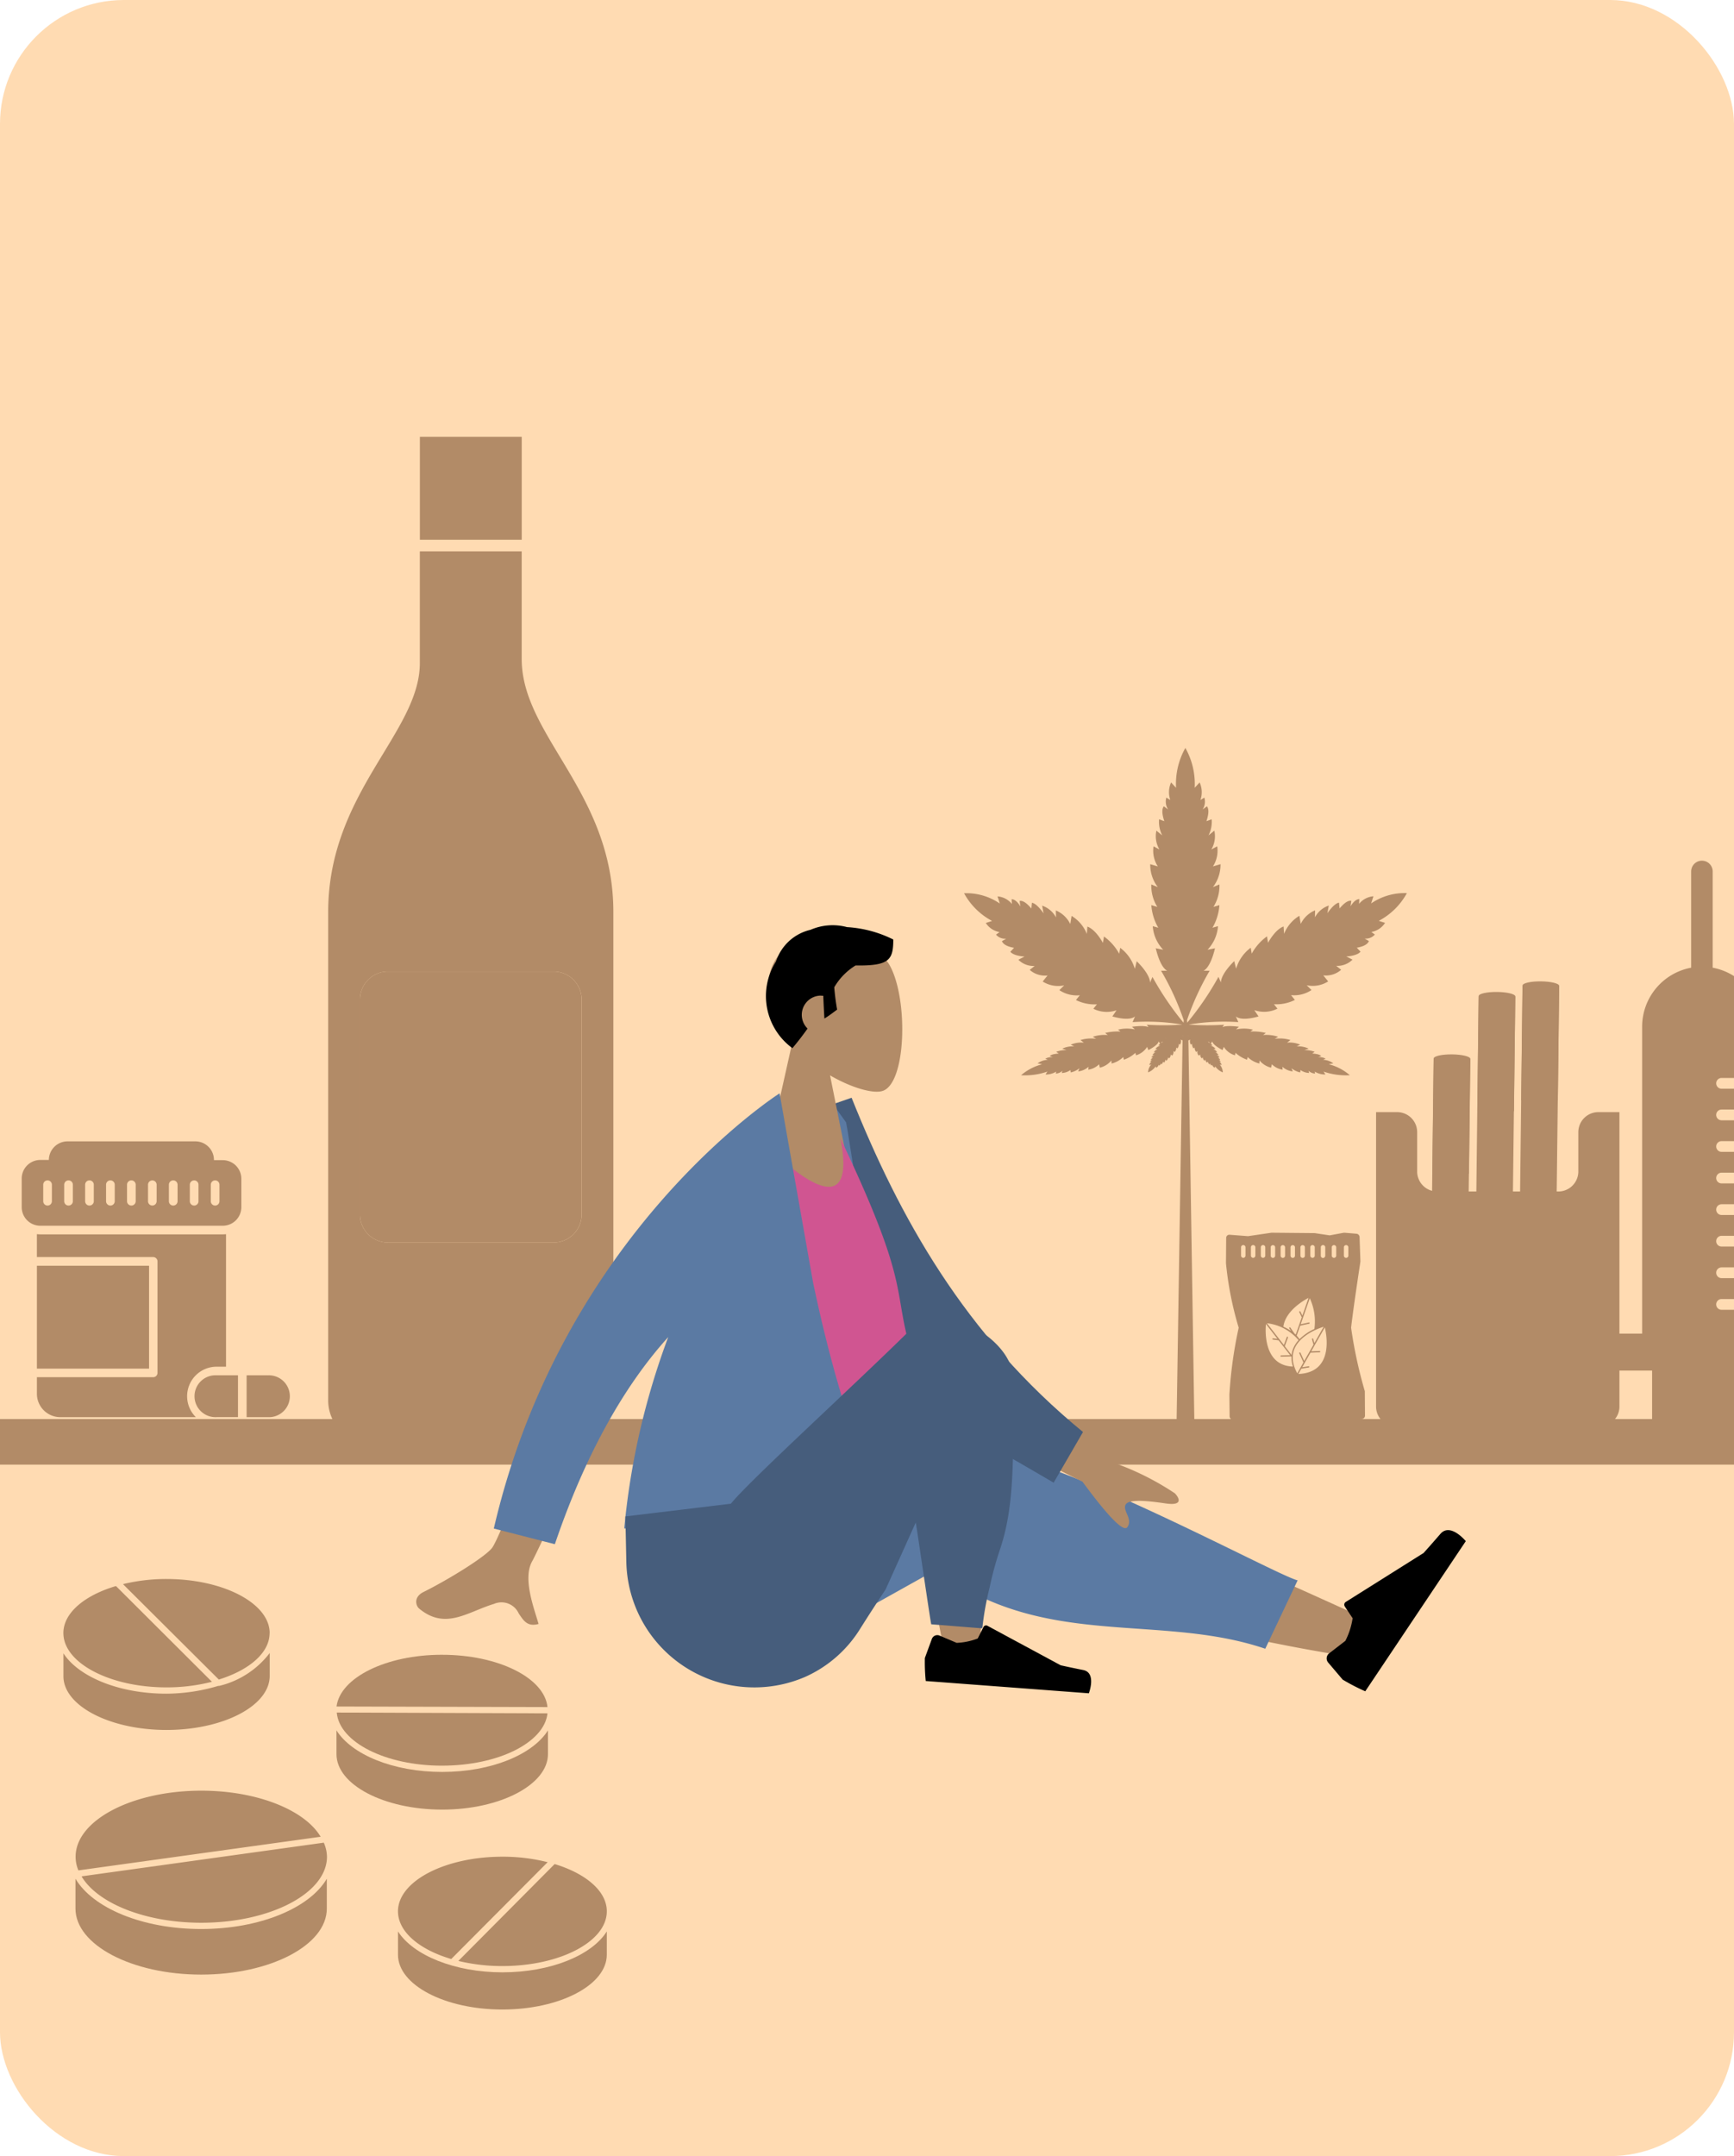 <svg xmlns="http://www.w3.org/2000/svg" width="140" height="174" viewBox="0 0 140 174">
    <defs>
        <clipPath id="a3p5y7m0ma">
            <rect data-name="Rectangle 4570" width="140" height="174" rx="10" style="fill:none"/>
        </clipPath>
    </defs>
    <g data-name="Group 2019" style="clip-path:url(#a3p5y7m0ma)">
        <path data-name="Rectangle 4567" transform="translate(-7.268 -7.83)" style="fill:#ffdbb2" d="M0 0h154.131v188.96H0z"/>
        <path data-name="Rectangle 4568" transform="translate(-15.611 114.52)" style="fill:#b28b67" d="M0 0h171.461v3.677H0z"/>
        <path data-name="Path 311" d="M532.533 413.268h-16.066a3.491 3.491 0 0 1-3.482-3.482v-39.422c0-9.639 7.4-14.482 7.4-20.092v-9.012h8.224v8.682c0 6.223 7.4 10.759 7.4 20.423v39.421a3.489 3.489 0 0 1-3.479 3.482zm-1.339-16.234a2.263 2.263 0 0 0 2.255-2.255v-17.36a2.261 2.261 0 0 0-2.255-2.255h-13.388a2.261 2.261 0 0 0-2.255 2.255v17.36a2.261 2.261 0 0 0 2.255 2.255zm-10.806-65.017h8.224v8.3h-8.224z" transform="translate(-486.488 -296.761)" style="fill-rule:evenodd;fill:#b28b67"/>
        <path data-name="Path 312" d="M376.044 1231.1v-2.41c-1.375 2.354-5.392 4.058-10.146 4.058s-8.751-1.7-10.146-4.058v2.41c0 2.937 4.566 5.327 10.146 5.327s10.146-2.374 10.146-5.327" transform="translate(-349.658 -1077.074)" style="fill:#b28b67"/>
        <path data-name="Path 313" d="M366 1173.953c-5.581 0-10.146 2.39-10.146 5.327a2.864 2.864 0 0 0 .224 1.106l19.558-2.715c-1.278-2.154-5.115-3.718-9.635-3.718z" transform="translate(-349.749 -1029.443)" style="fill:#b28b67"/>
        <path data-name="Path 314" d="M379.1 1206.281 359.535 1209c1.284 2.166 5.135 3.744 9.669 3.744 5.58 0 10.146-2.39 10.146-5.327a2.932 2.932 0 0 0-.254-1.131" transform="translate(-352.951 -1057.576)" style="fill:#b28b67"/>
        <path data-name="Path 315" d="M564.854 1264.789c-3.87 0-7.207-1.379-8.436-3.3v1.882c0 2.436 3.779 4.419 8.426 4.419s8.432-1.984 8.432-4.419v-1.882c-1.207 1.922-4.526 3.3-8.423 3.3z" transform="translate(-524.285 -1105.619)" style="fill:#b28b67"/>
        <path data-name="Path 316" d="M556.418 1219.416c0 1.649 1.736 3.09 4.3 3.845l7.782-7.816a14.886 14.886 0 0 0-3.648-.442c-4.647 0-8.436 1.978-8.436 4.413z" transform="translate(-524.285 -1065.165)" style="fill:#b28b67"/>
        <path data-name="Path 317" d="m601.76 1219.584-7.772 7.818a15.116 15.116 0 0 0 3.551.414c4.653 0 8.432-1.978 8.432-4.413.01-1.627-1.69-3.054-4.211-3.819z" transform="translate(-556.979 -1069.152)" style="fill:#b28b67"/>
        <path data-name="Path 318" d="M518.148 1138.377c0 2.465 3.831 4.475 8.537 4.475s8.537-2.029 8.537-4.475v-1.918c-1.229 1.948-4.566 3.353-8.537 3.353s-7.311-1.405-8.537-3.353z" transform="translate(-490.981 -996.814)" style="fill:#b28b67"/>
        <path data-name="Path 319" d="M526.693 1089.425c-4.514 0-8.218 1.847-8.513 4.176l17.031.046c-.238-2.348-3.952-4.221-8.518-4.221" transform="translate(-491.009 -955.884)" style="fill:#b28b67"/>
        <path data-name="Path 320" d="M526.8 1129.644c4.566 0 8.264-1.873 8.517-4.221l-17.015-.065c.208 2.39 3.932 4.287 8.5 4.287" transform="translate(-491.114 -987.153)" style="fill:#b28b67"/>
        <path data-name="Path 321" d="M356.563 1094.55c4.592 0 8.331-1.954 8.331-4.358v-1.851a7.249 7.249 0 0 1-4.059 2.648.178.178 0 0 1-.079 0 14.87 14.87 0 0 1-4.191.634c-3.845 0-7.1-1.365-8.325-3.258v1.851c0 2.382 3.734 4.334 8.325 4.334z" transform="translate(-343.119 -954.94)" style="fill:#b28b67"/>
        <path data-name="Path 322" d="M348.235 1050.489c0 2.406 3.734 4.383 8.325 4.383a14.756 14.756 0 0 0 3.668-.452l-7.747-7.726c-2.533.747-4.247 2.166-4.247 3.795z" transform="translate(-343.117 -918.698)" style="fill:#b28b67"/>
        <path data-name="Path 323" d="M397.171 1046.674c0-2.4-3.739-4.364-8.331-4.364a14.742 14.742 0 0 0-3.512.414l7.737 7.7c2.451-.761 4.1-2.156 4.1-3.749z" transform="translate(-375.398 -914.882)" style="fill:#b28b67"/>
        <path data-name="Path 324" d="M347.017 827.869v10.694h-.755a2.382 2.382 0 0 0-1.683 4.072h-10.947a1.888 1.888 0 0 1-1.884-1.888v-1.336h9.388a.348.348 0 0 0 .348-.347v-9a.349.349 0 0 0-.348-.348h-9.389v-1.85a2.481 2.481 0 0 0 .274.018h14.72a2.479 2.479 0 0 0 .276-.015z" transform="translate(-328.768 -728.269)" style="fill:#b28b67"/>
        <path data-name="Path 325" d="M338.535 771.664h-.7a1.5 1.5 0 0 0-1.5-1.516h-10.329a1.506 1.506 0 0 0-1.5 1.5h-.7a1.5 1.5 0 0 0-1.492 1.517v2.292a1.5 1.5 0 0 0 1.5 1.5h14.716a1.5 1.5 0 0 0 1.516-1.5v-2.292a1.5 1.5 0 0 0-1.516-1.5zm-13.784 3.314a.348.348 0 1 1-.7 0v-1.332a.348.348 0 0 1 .7 0zm1.693 0a.348.348 0 1 1-.7 0v-1.332a.348.348 0 0 1 .7 0zm1.69 0a.348.348 0 1 1-.7 0v-1.332a.348.348 0 0 1 .7 0zm1.69 0a.348.348 0 1 1-.7 0v-1.332a.348.348 0 0 1 .7 0zm1.693 0a.348.348 0 1 1-.7 0v-1.332a.348.348 0 0 1 .7 0zm1.69 0a.347.347 0 1 1-.695 0v-1.332a.347.347 0 0 1 .695 0zm1.69 0a.348.348 0 1 1-.7 0v-1.332a.348.348 0 0 1 .7 0zm1.69 0a.348.348 0 1 1-.7 0v-1.332a.348.348 0 0 1 .7 0zm1.693 0a.348.348 0 1 1-.7 0v-1.332a.348.348 0 0 1 .7 0z" transform="translate(-320.561 -678.038)" style="fill:#b28b67"/>
        <path data-name="Path 326" d="M433.362 915.623h-1.738a1.69 1.69 0 1 0 0 3.376h1.738z" transform="translate(-414.147 -804.634)" style="fill:#b28b67"/>
        <path data-name="Path 327" d="M463.948 915.622h-1.718V919h1.718a1.69 1.69 0 1 0 0-3.376z" transform="translate(-442.319 -804.633)" style="fill:#b28b67"/>
        <path data-name="Rectangle 4569" transform="translate(2.98 102.146)" style="fill:#b28b67" d="M0 0h9.055v8.304H0z"/>
        <path data-name="Path 328" d="M548.4 686.39a2.263 2.263 0 0 0 2.255-2.255v-17.36a2.261 2.261 0 0 0-2.255-2.255h-13.383a2.261 2.261 0 0 0-2.255 2.255v17.36a2.261 2.261 0 0 0 2.255 2.255z" transform="translate(-503.698 -586.118)" style="fill-rule:evenodd;fill:#b28b67"/>
        <path data-name="Path 329" d="M1292.521 633.872v-1.917h-3.24a.433.433 0 0 1 0-.867h3.24V629.4h-3.24a.433.433 0 0 1 0-.867h3.24v-1.681h-3.24a.433.433 0 0 1 0-.867h3.24v-1.681h-3.24a.433.433 0 0 1 0-.867h3.24v-1.681h-3.24a.433.433 0 0 1 0-.866h3.24v-1.681h-3.24a.433.433 0 0 1 0-.866h3.24v-1.681h-3.24a.433.433 0 0 1 0-.867h3.24v-1.681h-3.24a.433.433 0 0 1 0-.867h3.24v-4.156a4.84 4.84 0 0 0-3.956-4.744v-7.767a.868.868 0 0 0-1.737 0v7.767a4.843 4.843 0 0 0-3.959 4.747v24.784h-5.623a1.492 1.492 0 0 0 0 2.984h6.427V641h-3.158a1.492 1.492 0 0 0 0 2.984h14.349a1.492 1.492 0 0 0 0-2.984h-3.158v-4.136h6.428a1.492 1.492 0 0 0 0-2.984h-5.62z" transform="translate(-1150.286 -526.253)" style="fill:#b28b67"/>
        <path data-name="Path 330" d="m910.852 539.481-.509.163a1.655 1.655 0 0 0 1.109.735l-.284.207a.966.966 0 0 0 .825.326l-.346.2c.156.409.86.511.978.537l-.3.32c.3.356 1.148.383 1.148.383l-.5.259a1.715 1.715 0 0 0 1.317.5l-.4.319a1.861 1.861 0 0 0 1.44.451l-.394.488a2.342 2.342 0 0 0 1.735.31l-.389.386a2.527 2.527 0 0 0 1.652.412l-.311.386a3.359 3.359 0 0 0 1.692.346l-.285.357a2.406 2.406 0 0 0 1.87.121l-.338.5c1.492.422 1.833-.006 1.833-.006l-.2.464a17.332 17.332 0 0 1 4.012.2 21.405 21.405 0 0 1-2.861.012l.138.2s-.24-.183-1.336-.035l.234.215a3 3 0 0 0-1.365.017l.2.153a4.192 4.192 0 0 0-1.241.114l.218.166a3.076 3.076 0 0 0-1.212.141l.274.166a2.887 2.887 0 0 0-1.27.1l.276.208a2.2 2.2 0 0 0-1.059.162l.282.14a1.967 1.967 0 0 0-.971.183l.358.117a2.254 2.254 0 0 0-.845.138l.208.138c-.086.009-.6.039-.725.205l.247.089a1.069 1.069 0 0 0-.608.121l.2.09a1.568 1.568 0 0 0-.825.285l.368.076a4.211 4.211 0 0 0-1.7.886 5.478 5.478 0 0 0 2.122-.294l-.148.236a1.607 1.607 0 0 0 .86-.234l-.025.16a.846.846 0 0 0 .531-.232l-.057.182a1.249 1.249 0 0 0 .7-.236l.026.193a1.663 1.663 0 0 0 .7-.339l-.1.256a1.5 1.5 0 0 0 .837-.374l-.02.233a1.542 1.542 0 0 0 .869-.434l.064.274a1.741 1.741 0 0 0 .931-.581l.016.246a2.043 2.043 0 0 0 .943-.524l.051.217a2.656 2.656 0 0 0 .93-.556l.048.2a1.614 1.614 0 0 0 .9-.681l.1.258c.877-.46.819-.7.819-.7l.13.183a.418.418 0 0 0-.137.141l.154.013a.807.807 0 0 0-.4.262l.17.029a.578.578 0 0 0-.3.247h.147a.5.5 0 0 0-.262.24l.164-.02s-.212.109-.237.2l.121.015c-.026.019-.191.121-.17.2l.116-.01c-.025.01-.156.071-.163.153h.1a.368.368 0 0 0-.176.252l.153-.036a.981.981 0 0 0-.253.631 1.385 1.385 0 0 0 .614-.485l.036.113a.38.38 0 0 0 .207-.24l.051.064a.2.2 0 0 0 .1-.18l.048.079c.109-.032.144-.186.153-.212l.08.068c.1-.063.115-.25.115-.25l.061.112a.354.354 0 0 0 .147-.287l.078.09a.375.375 0 0 0 .135-.314l.122.09a.455.455 0 0 0 .1-.381l.1.089a.5.5 0 0 0 .128-.362l.1.071a.657.657 0 0 0 .112-.371l.09.065a.461.461 0 0 0 .055-.412l.128.078a.615.615 0 0 0 .025-.087l-.511 32.641h1.49l-.509-32.619c.007.023.009.039.019.066l.128-.079a.455.455 0 0 0 .055.412l.09-.066a.655.655 0 0 0 .112.371l.1-.071a.506.506 0 0 0 .128.362l.1-.089a.455.455 0 0 0 .1.381l.122-.09a.374.374 0 0 0 .135.314l.078-.09a.352.352 0 0 0 .147.287l.061-.112s.017.188.115.25l.08-.068c.009.026.044.18.153.212l.048-.079a.2.2 0 0 0 .1.181l.051-.064a.376.376 0 0 0 .207.24l.036-.114a1.371 1.371 0 0 0 .614.485.982.982 0 0 0-.253-.631l.153.036a.368.368 0 0 0-.176-.252h.1c-.007-.082-.138-.141-.163-.153l.117.01c.019-.084-.144-.186-.17-.2l.121-.015c-.023-.093-.237-.2-.237-.2l.165.02a.5.5 0 0 0-.262-.24h.147a.578.578 0 0 0-.3-.247l.17-.029a.821.821 0 0 0-.4-.262l.154-.013a.42.42 0 0 0-.137-.141l.13-.183s-.057.239.819.7l.1-.258a1.622 1.622 0 0 0 .9.681l.048-.2a2.656 2.656 0 0 0 .93.556l.051-.217a2.056 2.056 0 0 0 .943.524l.016-.246a1.741 1.741 0 0 0 .931.581l.064-.274a1.543 1.543 0 0 0 .869.434l-.02-.233a1.491 1.491 0 0 0 .837.374l-.1-.256a1.673 1.673 0 0 0 .7.339l.026-.193a1.272 1.272 0 0 0 .7.236l-.057-.182a.851.851 0 0 0 .531.231l-.026-.16a1.594 1.594 0 0 0 .86.234l-.148-.236a5.478 5.478 0 0 0 2.122.294 4.212 4.212 0 0 0-1.7-.886l.368-.076a1.582 1.582 0 0 0-.825-.285l.2-.09a1.082 1.082 0 0 0-.608-.121l.247-.089c-.124-.166-.637-.2-.725-.205l.208-.138a2.251 2.251 0 0 0-.845-.138l.358-.116a1.966 1.966 0 0 0-.971-.183l.282-.14a2.2 2.2 0 0 0-1.059-.162l.277-.208a2.913 2.913 0 0 0-1.27-.1l.273-.166a3.078 3.078 0 0 0-1.212-.141l.218-.166a4.139 4.139 0 0 0-1.241-.113l.2-.153a3 3 0 0 0-1.365-.017l.234-.215c-1.1-.148-1.336.035-1.336.035l.138-.2a21.131 21.131 0 0 1-2.861-.012 17.258 17.258 0 0 1 4.012-.2l-.2-.464s.342.428 1.833.006l-.343-.508a2.4 2.4 0 0 0 1.87-.121l-.285-.357a3.341 3.341 0 0 0 1.692-.346l-.311-.386a2.529 2.529 0 0 0 1.652-.412l-.389-.386a2.344 2.344 0 0 0 1.735-.31l-.394-.488a1.861 1.861 0 0 0 1.441-.451l-.4-.319a1.722 1.722 0 0 0 1.317-.5l-.5-.259s.853-.026 1.148-.383l-.3-.32c.118-.025.821-.128.978-.537l-.346-.2a.967.967 0 0 0 .825-.326l-.284-.207a1.655 1.655 0 0 0 1.109-.735l-.509-.163a5.516 5.516 0 0 0 2.27-2.237 4.781 4.781 0 0 0-2.887.831l.186-.576a1.644 1.644 0 0 0-1.161.615l.023-.39c-.37.01-.659.5-.71.588l.064-.444c-.375-.092-.86.511-.946.608l-.049-.466c-.421.07-.939.859-.939.859l.114-.623a1.99 1.99 0 0 0-1.118.95l.012-.563a2.244 2.244 0 0 0-1.158 1.094l-.112-.655a3.016 3.016 0 0 0-1.233 1.455l-.041-.592c-.7.252-1.254 1.317-1.254 1.317l-.086-.519a4.227 4.227 0 0 0-1.232 1.394l-.08-.477a3.234 3.234 0 0 0-1.18 1.694l-.153-.615c-1.168 1.161-1.071 1.734-1.071 1.734l-.2-.464a23.686 23.686 0 0 1-2.523 3.7l-.015-.212a21.739 21.739 0 0 1 1.825-3.98h-.5s.536-.153.931-1.812l-.6.115a3.081 3.081 0 0 0 .843-1.9l-.447.128a4.263 4.263 0 0 0 .562-1.825l-.484.141a3.187 3.187 0 0 0 .484-1.812l-.524.217a2.985 2.985 0 0 0 .612-1.851l-.612.179a2.333 2.333 0 0 0 .345-1.621l-.473.255a2.122 2.122 0 0 0 .243-1.519l-.473.383a2.393 2.393 0 0 0 .255-1.3l-.421.153c.038-.128.306-.867.038-1.2l-.345.255a1.175 1.175 0 0 0 .14-.958l-.319.192a1.905 1.905 0 0 0-.064-1.417l-.4.434a5.9 5.9 0 0 0-.752-3.216 5.9 5.9 0 0 0-.752 3.216l-.4-.434a1.915 1.915 0 0 0-.064 1.417l-.319-.192a1.171 1.171 0 0 0 .141.958l-.345-.255c-.268.332 0 1.072.038 1.2l-.42-.153a2.406 2.406 0 0 0 .255 1.3l-.473-.383a2.122 2.122 0 0 0 .243 1.519l-.473-.255a2.333 2.333 0 0 0 .345 1.621l-.613-.179a2.985 2.985 0 0 0 .613 1.851l-.524-.217a3.194 3.194 0 0 0 .484 1.812l-.484-.141a4.262 4.262 0 0 0 .562 1.825l-.447-.128a3.077 3.077 0 0 0 .842 1.9l-.6-.115c.4 1.659.931 1.812.931 1.812h-.5a21.713 21.713 0 0 1 1.828 3.99l-.015.207A23.629 23.629 0 0 1 923.8 544l-.2.464s.1-.573-1.071-1.734l-.153.615a3.239 3.239 0 0 0-1.18-1.694l-.08.477a4.231 4.231 0 0 0-1.232-1.394l-.086.519s-.553-1.065-1.254-1.317l-.041.592a3.025 3.025 0 0 0-1.232-1.455l-.108.658a2.245 2.245 0 0 0-1.163-1.097l.012.563a1.992 1.992 0 0 0-1.118-.95l.113.623s-.518-.789-.938-.859l-.049.466c-.087-.1-.57-.7-.946-.608l.064.444c-.051-.09-.34-.578-.71-.588l.023.39a1.638 1.638 0 0 0-1.161-.615l.186.576a4.776 4.776 0 0 0-2.887-.831 5.5 5.5 0 0 0 2.267 2.237zm13.626 9.861c.026-.031.054-.063.09-.1l.076.013a1.666 1.666 0 0 0-.166.086zm.381-.356.019-.016h.012a.146.146 0 0 1-.031.015m.364-.282zm1 .022.025.01v.029a.214.214 0 0 0-.023-.039m.451.009.02-.009a.176.176 0 0 0-.019.029zm1.024-.032zm.344.268a.175.175 0 0 1 .019.016l-.03-.015zm.234.287.076-.013a1.275 1.275 0 0 1 .09.1 1.378 1.378 0 0 0-.166-.086" transform="translate(-830.752 -465.159)" style="fill:#b28b67"/>
        <path data-name="Path 331" d="M915.988 983.765c-5.709-1.842-10.624-3.625-12.375-4.417-4.176-1.888-.743-7.488 1.607-6.958 3.556.8 14.113 5.113 29.666 12.214l-.989 3.127a144.9 144.9 0 0 1-17.909-3.966" transform="translate(-824.718 -854.005)" style="fill:#b28b67"/>
        <path data-name="Path 332" d="M773.326 973.088a3.356 3.356 0 0 1-.737-.44l-16.1 9-1.514-1.014 1.088-1.625s18.33-16.442 20.045-15.925l.036.012h.04c5.357-.207 23.994 10 25.656 10.37l-2.613 5.521c-8.406-2.849-17.479-.027-25.9-5.9" transform="translate(-697.072 -845.931)" style="fill:#5b7aa3"/>
        <path data-name="Path 333" d="M107.318 133.424a.517.517 0 0 0-.1.725l.016.02 1.17 1.378a16.609 16.609 0 0 0 1.825.943l8.116-12.117s-1.245-1.519-2.052-.584-1.357 1.54-1.357 1.54l-6.282 3.95a.259.259 0 0 0-.082.357v.006l.636.95a5.859 5.859 0 0 1-.586 1.826z"/>
        <path data-name="Path 334" d="M576.042 917.549a1.529 1.529 0 0 0-2.014-.786h-.005c-2.141.653-3.908 2.132-6.029.374-.261-.216-.48-.923.348-1.335 2.065-1.027 5.1-2.906 5.567-3.6.967-1.418 6.542-16.477 6.542-16.477l4.578.665s-7.37 15.991-7.9 16.914c-.8 1.385.141 3.8.507 5.073a1.553 1.553 0 0 1-.429.067c-.59 0-.862-.45-1.162-.9m45.51-10.644-7.908-3.947 2.132-4.367 7.8 6.614a22.192 22.192 0 0 1 5.434 2.638c.331.347.712 1.029-.748.814s-3-.374-3.239.11.608 1.146.15 1.8a.191.191 0 0 1-.165.084q-.7 0-3.456-3.742" transform="translate(-534.153 -787.323)" style="fill:#b28b67"/>
        <path data-name="Path 335" d="m809.653 744.167 3.325-1.155c3.848 9.609 9.1 19.124 18.684 26.976l-2.37 4.09c-8.425-4.961-16.4-8.816-19.638-16.262-1.085-2.5-.09-10.661 0-13.649" transform="translate(-744.222 -654.423)" style="fill:#465d7c"/>
        <path data-name="Path 336" d="M725.7 775.455h21.619c-4-8.166-7-30.927-7.41-32.77l-1.68-2.335c-4.323 7.628-11.79 23.3-12.529 35.105" transform="translate(-671.599 -652.107)" style="fill:#5b7aa3"/>
        <path data-name="Path 337" d="m784.613 661.26 2.182-9.755a6.7 6.7 0 0 1-1.9-4.93c.4-5.42 8.266-4.228 9.8-1.492s1.346 9.675-.629 10.164c-.789.2-2.469-.283-4.18-1.272l2.2 10.967z" transform="translate(-722.868 -567.189)" style="fill:#b28b67"/>
        <path data-name="Path 338" d="M66.285 80.354a1.544 1.544 0 0 1 .186.011c.013.372.042 1.051.09 1.832.36-.214.691-.472 1.027-.721a19.025 19.025 0 0 1-.232-1.8 5.029 5.029 0 0 1 1.72-1.762c2.727.042 3.046-.449 3.046-2.094a9.607 9.607 0 0 0-3.735-1 4.5 4.5 0 0 0-2.953.219 3.829 3.829 0 0 0-2.778 2.549 5.2 5.2 0 0 0 1.323 7c.461-.546.863-1.075 1.222-1.581a1.551 1.551 0 0 1 1.083-2.66"/>
        <path data-name="Path 339" d="M737.937 793.233a51.33 51.33 0 0 0 15.013 0c.742-.382 4.62-2.45 4.46-3.269-4.176-10.229-.323-6.982-7.3-21.656 1.622 8.43-5.947.582-5.947.582-5.146 7.322-5.2 12.249-6.221 24.343" transform="translate(-682.249 -676.437)" style="fill:#d05591"/>
        <path data-name="Path 340" d="M616.033 775.392c5.572-24.013 23.076-35.123 23.076-35.123v.013l2.714 15.326c.41 1.844 2.366 11.607 6.361 19.773h-21.619a59.824 59.824 0 0 1 3.549-15.439c-3.023 3.338-6.383 8.565-9.152 16.712z" transform="translate(-576.164 -652.036)" style="fill:#5b7aa3"/>
        <path data-name="Path 341" d="M878.84 919.913a152.264 152.264 0 0 1-2.475-17.72 246.458 246.458 0 0 1-.1-3.922c-.065-3.683 6.687-4.419 6.587-.9-.247 8.764-1.071 21.108-1.107 22.17a1.353 1.353 0 0 1-.019.182c-.235 1.362-2.523 1.936-2.886.19" transform="translate(-802.626 -786.762)" style="fill:#b28b67"/>
        <path data-name="Path 342" d="m721.334 896.875-2.433 5.4a163.481 163.481 0 0 0-2.042 3.153 10.027 10.027 0 0 1-4.425 3.892 10.338 10.338 0 0 1-14.468-9.305l-.077-3.631 8.52-1.027c1.341-1.707 9.911-9.52 14.272-13.822 2.886-2.847 7.79.415 8.386 2.934a.206.206 0 0 1 .125.177c.05 7.341.1 10.967-1.063 14.419a26.347 26.347 0 0 0-.822 3.017 23.91 23.91 0 0 0-.59 3.256.078.078 0 0 1-.083.071l-4.046-.321c-.044 0-1.221-8.183-1.256-8.21" transform="translate(-647.398 -774.005)" style="fill:#465d7c"/>
        <path data-name="Path 343" d="M75.859 131.995a.468.468 0 0 0-.614.248c0 .007-.006.014-.009.022l-.564 1.536a15.043 15.043 0 0 0 .071 1.859l13.168.991s.641-1.658-.455-1.877-1.819-.383-1.819-.383l-5.915-3.189a.234.234 0 0 0-.317.095v.006l-.465.925a5.308 5.308 0 0 1-1.7.353z"/>
        <path data-name="Path 344" d="M1198.369 745.416a.867.867 0 0 0 .884.85l1.169.012a.87.87 0 0 0 .9-.832l.316-26.68-2.958-.031z" transform="translate(-1082.932 -633.298)" style="fill:#b28b67"/>
        <path data-name="Path 345" d="m1199.965 727.949 2.958.031.109-9.213-2.958-.031z" transform="translate(-1084.321 -633.298)" style="fill:#b28b67"/>
        <path data-name="Path 346" d="M1202.289 716.045c-.817-.009-1.481.14-1.484.332s.658.355 1.475.363 1.481-.14 1.484-.332-.658-.355-1.476-.363" transform="translate(-1085.052 -630.955)" style="fill:#b28b67"/>
        <path data-name="Path 347" d="M1201.442 788.317c-.817-.009-1.481.076-1.482.189s.66.212 1.477.22 1.481-.076 1.482-.189-.66-.212-1.477-.22" transform="translate(-1084.317 -693.849)" style="fill:#b28b67"/>
        <path data-name="Path 348" d="M1201.335 917.211c-.029-.081-.156-.177-.226-.075-.011.017-.018.037-.036.047-.075.042-.076-.072-.106-.095a.16.16 0 0 0-.178.026c-.014-.02-.117-.127-.107-.147-.051.1-.136.1-.234.07a.556.556 0 0 0-.136-.039c-.027 0-.13.033-.125.069-.011-.073-.087-.089-.147-.089a.95.95 0 0 0-.191.009c-.022 0-.045.023-.067.024s-.047-.023-.074-.027a.3.3 0 0 0-.193.044.343.343 0 0 1-.1.059.066.066 0 0 1-.079-.064c-.078 0-.151.049-.224.035-.04-.008-.078-.025-.119-.032-.076-.012-.174.02-.162.106-.028-.029-.111-.026-.147-.02-.089.014-.033.04-.1.086a.069.069 0 0 1-.066 0 .2.2 0 0 0-.064-.023.089.089 0 0 0-.08.051.2.2 0 0 0-.017.081v.014c-.013.262-.01.52-.013.782l2.959.031c0-.126.012-.252.01-.379 0-.08-.005-.158 0-.238 0-.1.055-.212.021-.306" transform="translate(-1082.914 -805.805)" style="fill:#b28b67"/>
        <path data-name="Path 349" d="M1201 922.082a.162.162 0 0 0-.168-.027c-.057.019-.107.053-.164.074a.173.173 0 0 1-.171-.014c-.086-.072-.025-.192-.078-.273-.08-.122-.179-.009-.28-.006-.12 0-.167-.173-.281-.208s-.21.076-.313.13c-.2.107-.394-.054-.59.026-.033.013-.062.027-.091.04a.473.473 0 0 1-.152.045 1.391 1.391 0 0 0-.186.008.259.259 0 0 0-.193.245c-.111-.006-.2-.039-.27.078a.431.431 0 0 0-.029.254c.015.141.082.416.251.443.117.018.064-.017.152.069s.127.085.232.013c.146-.1.157.017.289.039.112.019.226-.045.338-.047a1.858 1.858 0 0 0 .247-.007c.092-.014.181-.058.273-.066.115-.011.177.048.276.094a.366.366 0 0 0 .466-.163c-.033.065.275.075.3.068a.192.192 0 0 0 .176-.186.941.941 0 0 0 .034-.346c-.015-.077-.014-.222-.071-.283" transform="translate(-1082.635 -809.854)" style="fill:#b28b67"/>
        <path data-name="Path 350" d="M1202.033 926.366a.368.368 0 0 1-.064-.031c-.036-.027-.017-.062 0-.093s.03-.068-.015-.092a.276.276 0 0 0-.151-.013c-.051.008-.1.023-.147.032a.3.3 0 0 1-.154-.007c-.078-.032-.023-.085-.072-.12-.073-.054-.162 0-.252 0-.108 0-.152-.077-.255-.093a.693.693 0 0 0-.282.056c-.181.046-.355-.026-.533.008l-.082.017a.788.788 0 0 1-.137.019h-.168c-.1.012-.169.056-.173.107-.1 0-.182-.018-.243.033a.1.1 0 0 0-.025.111.255.255 0 0 0 .229.2c.106.009.058-.007.138.031a.228.228 0 0 0 .21.007c.131-.044.142.008.261.019.1.009.2-.018.3-.019h.223c.075 0 .163-.024.246-.028a.782.782 0 0 1 .249.043.531.531 0 0 0 .42-.069.549.549 0 0 0 .388 0 .607.607 0 0 0 .127-.075c0-.015-.018-.028-.04-.038" transform="translate(-1083.719 -813.615)" style="fill:#b28b67"/>
        <path data-name="Path 351" d="M1226.364 706.593a.868.868 0 0 0 .884.85l1.169.012a.871.871 0 0 0 .9-.832l.316-26.68-2.958-.031z" transform="translate(-1107.294 -599.513)" style="fill:#b28b67"/>
        <path data-name="Path 352" d="m1227.96 689.126 2.958.031.109-9.213-2.958-.031z" transform="translate(-1108.683 -599.513)" style="fill:#b28b67"/>
        <path data-name="Path 353" d="M1230.284 677.221c-.817-.008-1.482.14-1.484.332s.658.355 1.475.363 1.481-.14 1.484-.332-.658-.355-1.475-.363" transform="translate(-1109.414 -597.169)" style="fill:#b28b67"/>
        <path data-name="Path 354" d="M1229.437 749.494c-.817-.009-1.481.076-1.482.189s.66.212 1.477.22 1.481-.076 1.482-.189-.66-.212-1.477-.22" transform="translate(-1108.679 -660.064)" style="fill:#b28b67"/>
        <path data-name="Path 355" d="M1229.33 878.388c-.029-.081-.155-.177-.226-.075-.011.017-.018.037-.036.048-.075.042-.075-.072-.106-.1a.159.159 0 0 0-.177.025c-.014-.02-.118-.127-.107-.147-.05.1-.136.1-.234.07a.551.551 0 0 0-.136-.039c-.027 0-.13.033-.125.069-.011-.073-.088-.089-.147-.089a.931.931 0 0 0-.19.009c-.022 0-.045.023-.067.024s-.047-.022-.074-.027a.3.3 0 0 0-.193.044.341.341 0 0 1-.1.059.066.066 0 0 1-.08-.064c-.078 0-.151.049-.225.035-.04-.008-.078-.025-.119-.032-.076-.012-.174.02-.162.106-.028-.029-.111-.026-.147-.02-.089.014-.033.04-.1.086a.069.069 0 0 1-.066 0 .207.207 0 0 0-.064-.023.089.089 0 0 0-.08.051.2.2 0 0 0-.017.081v.014c-.013.262-.01.52-.013.782l2.959.031c0-.126.012-.252.01-.379 0-.08-.005-.158 0-.238 0-.1.055-.212.02-.307" transform="translate(-1107.276 -772.02)" style="fill:#b28b67"/>
        <path data-name="Path 356" d="M1228.995 883.259a.163.163 0 0 0-.168-.027c-.057.019-.107.054-.163.074a.173.173 0 0 1-.171-.014c-.086-.072-.025-.192-.078-.273-.08-.122-.18-.009-.279-.006-.12 0-.167-.173-.281-.208s-.21.076-.313.13c-.2.107-.394-.054-.591.026-.033.013-.062.027-.091.04a.473.473 0 0 1-.152.045 1.37 1.37 0 0 0-.186.008.259.259 0 0 0-.193.245c-.111-.007-.2-.039-.27.078a.429.429 0 0 0-.029.253c.015.141.082.416.251.443.117.018.064-.017.152.069s.127.085.232.013c.146-.1.157.017.289.039.111.019.226-.045.338-.047a1.855 1.855 0 0 0 .246-.007c.092-.014.181-.058.273-.066.115-.011.177.048.276.094a.366.366 0 0 0 .466-.163c-.033.065.275.075.3.068a.192.192 0 0 0 .176-.186.942.942 0 0 0 .034-.346c-.015-.077-.014-.222-.071-.283" transform="translate(-1106.998 -776.069)" style="fill:#b28b67"/>
        <path data-name="Path 357" d="M1230.028 887.543a.374.374 0 0 1-.065-.031c-.036-.027-.017-.062 0-.093s.03-.068-.016-.092a.276.276 0 0 0-.151-.013c-.051.008-.1.023-.147.032a.3.3 0 0 1-.154-.007c-.078-.032-.024-.085-.072-.12-.073-.054-.162 0-.252 0-.108 0-.152-.077-.255-.093a.693.693 0 0 0-.282.056c-.181.046-.356-.026-.533.008l-.082.017a.777.777 0 0 1-.137.019h-.168c-.1.012-.169.056-.173.107-.1 0-.182-.018-.243.033a.1.1 0 0 0-.025.111.255.255 0 0 0 .229.2c.105.009.058-.007.138.031a.227.227 0 0 0 .209.007c.131-.044.142.008.261.019.1.009.2-.018.3-.019h.223c.075 0 .163-.024.246-.028a.783.783 0 0 1 .249.043.53.53 0 0 0 .42-.069.549.549 0 0 0 .388 0 .616.616 0 0 0 .127-.075c0-.015-.018-.028-.04-.038" transform="translate(-1108.081 -779.83)" style="fill:#b28b67"/>
        <path data-name="Path 358" d="M1253.659 700.013a.867.867 0 0 0 .884.85l1.169.012a.87.87 0 0 0 .9-.832l.317-26.68-2.958-.031z" transform="translate(-1131.047 -593.786)" style="fill:#b28b67"/>
        <path data-name="Path 359" d="m1255.255 682.546 2.958.031.109-9.213-2.958-.031z" transform="translate(-1132.436 -593.786)" style="fill:#b28b67"/>
        <path data-name="Path 360" d="M1257.579 670.641c-.817-.009-1.481.14-1.484.332s.658.355 1.475.363 1.481-.14 1.484-.332-.658-.355-1.475-.363" transform="translate(-1133.167 -591.443)" style="fill:#b28b67"/>
        <path data-name="Path 361" d="M1256.732 742.914c-.817-.009-1.481.076-1.482.189s.66.212 1.477.22 1.481-.076 1.482-.189-.66-.212-1.477-.22" transform="translate(-1132.432 -654.338)" style="fill:#b28b67"/>
        <path data-name="Path 362" d="M1256.625 871.807c-.029-.081-.156-.177-.226-.075-.011.017-.018.037-.036.048-.075.042-.075-.072-.106-.095a.159.159 0 0 0-.178.025c-.014-.02-.117-.127-.107-.147-.05.1-.136.1-.234.07a.548.548 0 0 0-.136-.039c-.027 0-.131.033-.125.069-.011-.073-.088-.089-.147-.089a.94.94 0 0 0-.19.009c-.022 0-.045.023-.067.024s-.047-.023-.074-.027a.3.3 0 0 0-.193.044.339.339 0 0 1-.1.059.066.066 0 0 1-.08-.064c-.078 0-.151.049-.225.035-.04-.008-.078-.025-.119-.032-.076-.012-.174.02-.162.106-.028-.029-.111-.026-.147-.02-.089.014-.033.04-.1.086a.07.07 0 0 1-.066 0 .2.2 0 0 0-.064-.023.089.089 0 0 0-.08.051.2.2 0 0 0-.018.081v.014c-.013.262-.01.52-.013.782l2.959.031c0-.126.012-.252.01-.379 0-.08-.005-.158 0-.238 0-.1.055-.212.021-.306" transform="translate(-1131.029 -766.293)" style="fill:#b28b67"/>
        <path data-name="Path 363" d="M1256.29 876.678a.162.162 0 0 0-.168-.027c-.057.019-.107.053-.164.074a.173.173 0 0 1-.17-.014c-.086-.073-.025-.192-.078-.273-.08-.122-.179-.009-.28-.006-.12 0-.167-.173-.281-.208s-.21.076-.313.13c-.2.107-.394-.054-.591.025-.033.013-.062.027-.09.04a.474.474 0 0 1-.152.045 1.368 1.368 0 0 0-.186.008.259.259 0 0 0-.193.245c-.111-.007-.2-.039-.27.078a.43.43 0 0 0-.029.253c.015.141.082.416.251.443.117.019.064-.017.152.068s.127.085.232.013c.146-.1.157.017.289.039.112.018.227-.044.338-.047a1.845 1.845 0 0 0 .246-.007c.092-.014.181-.058.273-.066.115-.011.177.047.276.094a.366.366 0 0 0 .467-.163c-.033.065.275.075.3.068a.192.192 0 0 0 .176-.186.94.94 0 0 0 .033-.346c-.014-.077-.013-.222-.071-.283" transform="translate(-1130.751 -770.343)" style="fill:#b28b67"/>
        <path data-name="Path 364" d="M1257.323 880.962a.377.377 0 0 1-.064-.031c-.036-.027-.017-.062 0-.093s.03-.068-.016-.092a.276.276 0 0 0-.151-.013c-.051.008-.1.023-.147.032a.3.3 0 0 1-.154-.007c-.078-.032-.024-.085-.072-.12-.073-.054-.162 0-.252 0-.108 0-.152-.077-.255-.093a.685.685 0 0 0-.282.056c-.181.046-.356-.026-.533.008l-.082.017a.774.774 0 0 1-.137.019h-.168c-.1.012-.169.056-.173.107-.1 0-.182-.018-.243.033a.1.1 0 0 0-.025.111.255.255 0 0 0 .229.2c.105.009.058-.007.138.031a.227.227 0 0 0 .209.007c.132-.044.142.008.261.019.1.009.2-.018.3-.019h.222c.074 0 .163-.025.246-.028a.784.784 0 0 1 .249.043.53.53 0 0 0 .42-.069.549.549 0 0 0 .388 0 .6.6 0 0 0 .127-.075c0-.015-.018-.028-.04-.038" transform="translate(-1131.834 -774.103)" style="fill:#b28b67"/>
        <path data-name="Path 365" d="M1181.28 753.5v3.261a1.618 1.618 0 0 1-1.659 1.572h-9.694a1.618 1.618 0 0 1-1.659-1.572V753.5a1.618 1.618 0 0 0-1.659-1.572h-1.659v23.8a1.617 1.617 0 0 0 1.659 1.572h16.331a1.617 1.617 0 0 0 1.659-1.572v-23.8h-1.659a1.618 1.618 0 0 0-1.659 1.572" transform="translate(-1053.849 -662.178)" style="fill:#b28b67"/>
        <path data-name="Path 366" d="M1082.848 839.768a.1.1 0 0 0-.017-.065 36.422 36.422 0 0 1-1.092-5.071c.2-1.744.75-5.3.75-5.331v-.049l-.066-1.94a.279.279 0 0 0-.245-.261l-.962-.081h-.065l-1.141.212-1.21-.182h-.032l-3.424-.032h-.033l-1.892.278-1.484-.114a.261.261 0 0 0-.2.065.27.27 0 0 0-.082.2l-.016 2.005v.032a27.072 27.072 0 0 0 1.027 5.2 34.473 34.473 0 0 0-.75 5.4v.016l.017 1.745a.279.279 0 0 0 .245.261l1.484.131h.049l.864-.082 2.266.065h2.8l1.386-.114 1.575-.056a.269.269 0 0 0 .261-.261zm-9.635-10.94a.18.18 0 0 1-.359 0v-.669a.18.18 0 1 1 .359 0zm6.081-.669a.18.18 0 1 1 .359 0v.669a.193.193 0 0 1-.18.18.181.181 0 0 1-.18-.18zm-.848 0a.18.18 0 1 1 .359 0v.669a.18.18 0 0 1-.359 0zm.326 6.577a4.177 4.177 0 0 0-1.2.824 2.243 2.243 0 0 0-.227-.287l.282-.8.724-.163a.051.051 0 0 0-.022-.1l-.662.147.194-.549.543-1.549a4.411 4.411 0 0 1 .369 2.482m-.968-1.083-.154-.319a.052.052 0 0 0-.029-.03.052.052 0 0 0-.042 0 .051.051 0 0 0-.027.031.05.05 0 0 0 .005.041l.2.412-.49 1.4a1.083 1.083 0 0 0-.1-.088l-.332-.48a.051.051 0 0 0-.085.058l.141.213a3.791 3.791 0 0 0-.622-.343c.171-1.3 1.7-2.154 2.032-2.327zm-.156-5.494a.18.18 0 1 1 .359 0v.669a.18.18 0 0 1-.359 0zm-.8 0a.18.18 0 1 1 .359 0v.669a.18.18 0 0 1-.359 0zm-.8 0a.18.18 0 1 1 .359 0v.669a.18.18 0 0 1-.359 0zm-.8 0a.18.18 0 1 1 .359 0v.669a.18.18 0 0 1-.359 0zm2.246 7.477a2.318 2.318 0 0 0-.424.655 1.959 1.959 0 0 0-.137.539l-.549-.707.259-.7a.052.052 0 0 0-.031-.066.053.053 0 0 0-.039 0 .051.051 0 0 0-.027.029l-.237.639-.359-.465-1.008-1.294a3.943 3.943 0 0 1 2.552 1.365m-3.485-6.808a.18.18 0 0 1-.359 0v-.669a.18.18 0 1 1 .359 0zm.8 0a.18.18 0 0 1-.359 0v-.669a.18.18 0 1 1 .359 0zm.054 5.506.93 1.2-.352-.044a.051.051 0 0 0-.057.045.052.052 0 0 0 .01.038.051.051 0 0 0 .034.02l.454.056.935 1.2-.731.023a.052.052 0 0 0-.05.053.052.052 0 0 0 .052.049l.806-.025.03.038a2.331 2.331 0 0 0 .116.78c-2.4-.069-2.225-2.934-2.177-3.431m2.528 3.976c-1.394-2.549 1.625-3.6 2.13-3.754l-.748 1.32-.094-.343a.052.052 0 0 0-.063-.036.05.05 0 0 0-.031.024.051.051 0 0 0-.005.039l.122.441-.751 1.322-.3-.666a.051.051 0 0 0-.068-.026.052.052 0 0 0-.026.068l.333.734zm.089.054.241-.426.6-.095a.052.052 0 0 0 .043-.059.051.051 0 0 0-.02-.034.05.05 0 0 0-.038-.009l-.515.082.668-1.175.741-.033a.052.052 0 0 0 .049-.054.051.051 0 0 0-.054-.049l-.677.027.288-.508.81-1.424c.126.515.777 3.646-2.13 3.757m3.051-9.536a.18.18 0 0 1-.359 0v-.669a.18.18 0 1 1 .359 0zm.978 0a.18.18 0 0 1-.359 0v-.669a.18.18 0 1 1 .359 0z" transform="translate(-972.654 -727.486)" style="fill:#b28b67"/>
    </g>
</svg>
